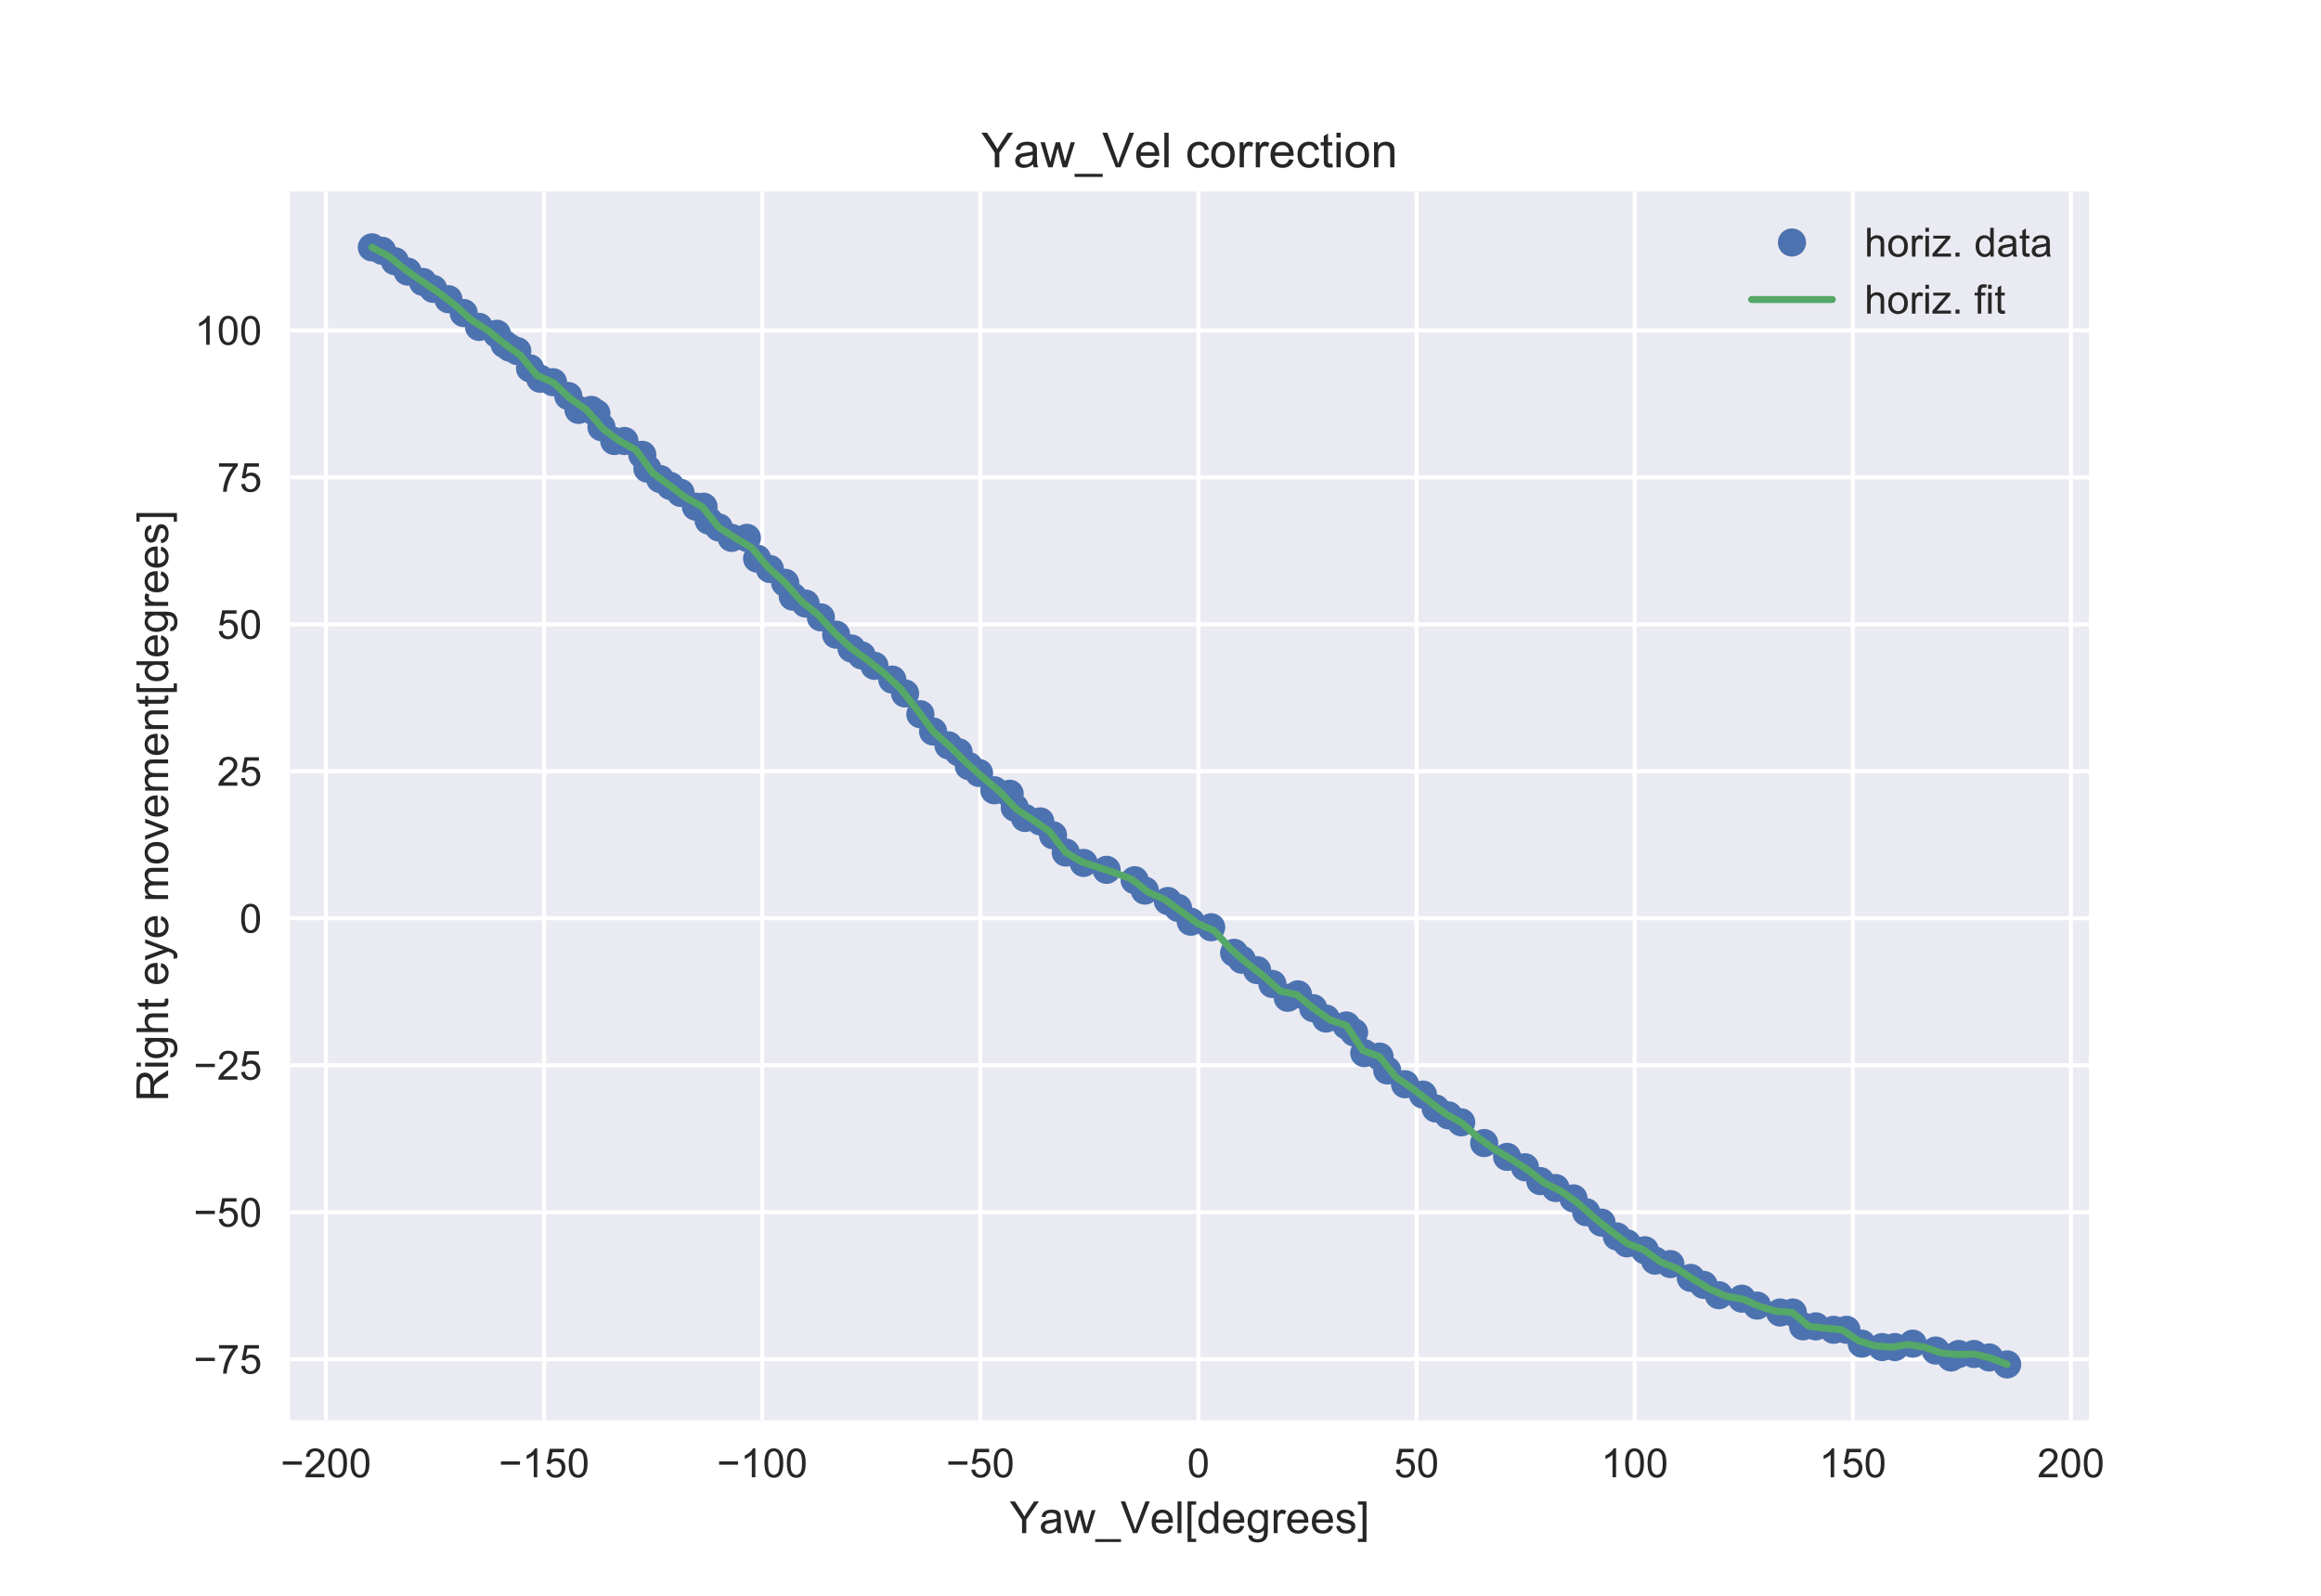 <?xml version="1.0" encoding="utf-8" standalone="no"?>
<!DOCTYPE svg PUBLIC "-//W3C//DTD SVG 1.1//EN"
  "http://www.w3.org/Graphics/SVG/1.1/DTD/svg11.dtd">
<!-- Created with matplotlib (https://matplotlib.org/) -->
<svg height="396pt" version="1.1" viewBox="0 0 576 396" width="576pt" xmlns="http://www.w3.org/2000/svg" xmlns:xlink="http://www.w3.org/1999/xlink">
 <defs>
  <style type="text/css">
*{stroke-linecap:butt;stroke-linejoin:round;}
  </style>
 </defs>
 <g id="figure_1">
  <g id="patch_1">
   <path d="M 0 396 
L 576 396 
L 576 0 
L 0 0 
z
" style="fill:#ffffff;"/>
  </g>
  <g id="axes_1">
   <g id="patch_2">
    <path d="M 72 352.44 
L 518.4 352.44 
L 518.4 47.52 
L 72 47.52 
z
" style="fill:#eaeaf2;"/>
   </g>
   <g id="matplotlib.axis_1">
    <g id="xtick_1">
     <g id="line2d_1">
      <path clip-path="url(#pe3f65f2d61)" d="M 80.895 352.44 
L 80.895 47.52 
" style="fill:none;stroke:#ffffff;stroke-linecap:round;"/>
     </g>
     <g id="line2d_2"/>
     <g id="text_1">
      <!-- −200 -->
      <defs>
       <path d="M 52.828 31.203 
L 5.562 31.203 
L 5.562 39.406 
L 52.828 39.406 
z
" id="ArialMT-8722"/>
       <path d="M 50.344 8.453 
L 50.344 0 
L 3.031 0 
Q 2.938 3.172 4.047 6.109 
Q 5.859 10.938 9.828 15.625 
Q 13.812 20.312 21.344 26.469 
Q 33.016 36.031 37.109 41.625 
Q 41.219 47.219 41.219 52.203 
Q 41.219 57.422 37.469 61 
Q 33.734 64.594 27.734 64.594 
Q 21.391 64.594 17.578 60.781 
Q 13.766 56.984 13.719 50.25 
L 4.688 51.172 
Q 5.609 61.281 11.656 66.578 
Q 17.719 71.875 27.938 71.875 
Q 38.234 71.875 44.234 66.156 
Q 50.25 60.453 50.25 52 
Q 50.25 47.703 48.484 43.547 
Q 46.734 39.406 42.656 34.812 
Q 38.578 30.219 29.109 22.219 
Q 21.188 15.578 18.938 13.203 
Q 16.703 10.844 15.234 8.453 
z
" id="ArialMT-50"/>
       <path d="M 4.156 35.297 
Q 4.156 48 6.766 55.734 
Q 9.375 63.484 14.516 67.672 
Q 19.672 71.875 27.484 71.875 
Q 33.25 71.875 37.594 69.547 
Q 41.938 67.234 44.766 62.859 
Q 47.609 58.5 49.219 52.219 
Q 50.828 45.953 50.828 35.297 
Q 50.828 22.703 48.234 14.969 
Q 45.656 7.234 40.5 3 
Q 35.359 -1.219 27.484 -1.219 
Q 17.141 -1.219 11.234 6.203 
Q 4.156 15.141 4.156 35.297 
z
M 13.188 35.297 
Q 13.188 17.672 17.312 11.828 
Q 21.438 6 27.484 6 
Q 33.547 6 37.672 11.859 
Q 41.797 17.719 41.797 35.297 
Q 41.797 52.984 37.672 58.781 
Q 33.547 64.594 27.391 64.594 
Q 21.344 64.594 17.719 59.469 
Q 13.188 52.938 13.188 35.297 
z
" id="ArialMT-48"/>
      </defs>
      <g style="fill:#262626;" transform="translate(69.633 366.598)scale(0.1 -0.1)">
       <use xlink:href="#ArialMT-8722"/>
       <use x="58.398" xlink:href="#ArialMT-50"/>
       <use x="114.014" xlink:href="#ArialMT-48"/>
       <use x="169.629" xlink:href="#ArialMT-48"/>
      </g>
     </g>
    </g>
    <g id="xtick_2">
     <g id="line2d_3">
      <path clip-path="url(#pe3f65f2d61)" d="M 135.025 352.44 
L 135.025 47.52 
" style="fill:none;stroke:#ffffff;stroke-linecap:round;"/>
     </g>
     <g id="line2d_4"/>
     <g id="text_2">
      <!-- −150 -->
      <defs>
       <path d="M 37.25 0 
L 28.469 0 
L 28.469 56 
Q 25.297 52.984 20.141 49.953 
Q 14.984 46.922 10.891 45.406 
L 10.891 53.906 
Q 18.266 57.375 23.781 62.297 
Q 29.297 67.234 31.594 71.875 
L 37.25 71.875 
z
" id="ArialMT-49"/>
       <path d="M 4.156 18.75 
L 13.375 19.531 
Q 14.406 12.797 18.141 9.391 
Q 21.875 6 27.156 6 
Q 33.5 6 37.891 10.781 
Q 42.281 15.578 42.281 23.484 
Q 42.281 31 38.062 35.344 
Q 33.844 39.703 27 39.703 
Q 22.75 39.703 19.328 37.766 
Q 15.922 35.844 13.969 32.766 
L 5.719 33.844 
L 12.641 70.609 
L 48.25 70.609 
L 48.25 62.203 
L 19.672 62.203 
L 15.828 42.969 
Q 22.266 47.469 29.344 47.469 
Q 38.719 47.469 45.156 40.969 
Q 51.609 34.469 51.609 24.266 
Q 51.609 14.547 45.953 7.469 
Q 39.062 -1.219 27.156 -1.219 
Q 17.391 -1.219 11.203 4.25 
Q 5.031 9.719 4.156 18.75 
z
" id="ArialMT-53"/>
      </defs>
      <g style="fill:#262626;" transform="translate(123.764 366.598)scale(0.1 -0.1)">
       <use xlink:href="#ArialMT-8722"/>
       <use x="58.398" xlink:href="#ArialMT-49"/>
       <use x="114.014" xlink:href="#ArialMT-53"/>
       <use x="169.629" xlink:href="#ArialMT-48"/>
      </g>
     </g>
    </g>
    <g id="xtick_3">
     <g id="line2d_5">
      <path clip-path="url(#pe3f65f2d61)" d="M 189.155 352.44 
L 189.155 47.52 
" style="fill:none;stroke:#ffffff;stroke-linecap:round;"/>
     </g>
     <g id="line2d_6"/>
     <g id="text_3">
      <!-- −100 -->
      <g style="fill:#262626;" transform="translate(177.894 366.598)scale(0.1 -0.1)">
       <use xlink:href="#ArialMT-8722"/>
       <use x="58.398" xlink:href="#ArialMT-49"/>
       <use x="114.014" xlink:href="#ArialMT-48"/>
       <use x="169.629" xlink:href="#ArialMT-48"/>
      </g>
     </g>
    </g>
    <g id="xtick_4">
     <g id="line2d_7">
      <path clip-path="url(#pe3f65f2d61)" d="M 243.286 352.44 
L 243.286 47.52 
" style="fill:none;stroke:#ffffff;stroke-linecap:round;"/>
     </g>
     <g id="line2d_8"/>
     <g id="text_4">
      <!-- −50 -->
      <g style="fill:#262626;" transform="translate(234.804 366.598)scale(0.1 -0.1)">
       <use xlink:href="#ArialMT-8722"/>
       <use x="58.398" xlink:href="#ArialMT-53"/>
       <use x="114.014" xlink:href="#ArialMT-48"/>
      </g>
     </g>
    </g>
    <g id="xtick_5">
     <g id="line2d_9">
      <path clip-path="url(#pe3f65f2d61)" d="M 297.416 352.44 
L 297.416 47.52 
" style="fill:none;stroke:#ffffff;stroke-linecap:round;"/>
     </g>
     <g id="line2d_10"/>
     <g id="text_5">
      <!-- 0 -->
      <g style="fill:#262626;" transform="translate(294.635 366.598)scale(0.1 -0.1)">
       <use xlink:href="#ArialMT-48"/>
      </g>
     </g>
    </g>
    <g id="xtick_6">
     <g id="line2d_11">
      <path clip-path="url(#pe3f65f2d61)" d="M 351.546 352.44 
L 351.546 47.52 
" style="fill:none;stroke:#ffffff;stroke-linecap:round;"/>
     </g>
     <g id="line2d_12"/>
     <g id="text_6">
      <!-- 50 -->
      <g style="fill:#262626;" transform="translate(345.985 366.598)scale(0.1 -0.1)">
       <use xlink:href="#ArialMT-53"/>
       <use x="55.615" xlink:href="#ArialMT-48"/>
      </g>
     </g>
    </g>
    <g id="xtick_7">
     <g id="line2d_13">
      <path clip-path="url(#pe3f65f2d61)" d="M 405.676 352.44 
L 405.676 47.52 
" style="fill:none;stroke:#ffffff;stroke-linecap:round;"/>
     </g>
     <g id="line2d_14"/>
     <g id="text_7">
      <!-- 100 -->
      <g style="fill:#262626;" transform="translate(397.335 366.598)scale(0.1 -0.1)">
       <use xlink:href="#ArialMT-49"/>
       <use x="55.615" xlink:href="#ArialMT-48"/>
       <use x="111.23" xlink:href="#ArialMT-48"/>
      </g>
     </g>
    </g>
    <g id="xtick_8">
     <g id="line2d_15">
      <path clip-path="url(#pe3f65f2d61)" d="M 459.806 352.44 
L 459.806 47.52 
" style="fill:none;stroke:#ffffff;stroke-linecap:round;"/>
     </g>
     <g id="line2d_16"/>
     <g id="text_8">
      <!-- 150 -->
      <g style="fill:#262626;" transform="translate(451.465 366.598)scale(0.1 -0.1)">
       <use xlink:href="#ArialMT-49"/>
       <use x="55.615" xlink:href="#ArialMT-53"/>
       <use x="111.23" xlink:href="#ArialMT-48"/>
      </g>
     </g>
    </g>
    <g id="xtick_9">
     <g id="line2d_17">
      <path clip-path="url(#pe3f65f2d61)" d="M 513.937 352.44 
L 513.937 47.52 
" style="fill:none;stroke:#ffffff;stroke-linecap:round;"/>
     </g>
     <g id="line2d_18"/>
     <g id="text_9">
      <!-- 200 -->
      <g style="fill:#262626;" transform="translate(505.595 366.598)scale(0.1 -0.1)">
       <use xlink:href="#ArialMT-50"/>
       <use x="55.615" xlink:href="#ArialMT-48"/>
       <use x="111.23" xlink:href="#ArialMT-48"/>
      </g>
     </g>
    </g>
    <g id="text_10">
     <!-- Yaw_Vel[degrees] -->
     <defs>
      <path d="M 27.875 0 
L 27.875 30.328 
L 0.297 71.578 
L 11.812 71.578 
L 25.922 50 
Q 29.828 43.953 33.203 37.891 
Q 36.422 43.5 41.016 50.531 
L 54.891 71.578 
L 65.922 71.578 
L 37.359 30.328 
L 37.359 0 
z
" id="ArialMT-89"/>
      <path d="M 40.438 6.391 
Q 35.547 2.25 31.031 0.531 
Q 26.516 -1.172 21.344 -1.172 
Q 12.797 -1.172 8.203 3 
Q 3.609 7.172 3.609 13.672 
Q 3.609 17.484 5.344 20.625 
Q 7.078 23.781 9.891 25.688 
Q 12.703 27.594 16.219 28.562 
Q 18.797 29.25 24.031 29.891 
Q 34.672 31.156 39.703 32.906 
Q 39.75 34.719 39.75 35.203 
Q 39.75 40.578 37.25 42.781 
Q 33.891 45.75 27.25 45.75 
Q 21.047 45.75 18.094 43.578 
Q 15.141 41.406 13.719 35.891 
L 5.125 37.062 
Q 6.297 42.578 8.984 45.969 
Q 11.672 49.359 16.75 51.188 
Q 21.828 53.031 28.516 53.031 
Q 35.156 53.031 39.297 51.469 
Q 43.453 49.906 45.406 47.531 
Q 47.359 45.172 48.141 41.547 
Q 48.578 39.312 48.578 33.453 
L 48.578 21.734 
Q 48.578 9.469 49.141 6.219 
Q 49.703 2.984 51.375 0 
L 42.188 0 
Q 40.828 2.734 40.438 6.391 
z
M 39.703 26.031 
Q 34.906 24.078 25.344 22.703 
Q 19.922 21.922 17.672 20.938 
Q 15.438 19.969 14.203 18.094 
Q 12.984 16.219 12.984 13.922 
Q 12.984 10.406 15.641 8.062 
Q 18.312 5.719 23.438 5.719 
Q 28.516 5.719 32.469 7.938 
Q 36.422 10.156 38.281 14.016 
Q 39.703 17 39.703 22.797 
z
" id="ArialMT-97"/>
      <path d="M 16.156 0 
L 0.297 51.859 
L 9.375 51.859 
L 17.625 21.922 
L 20.703 10.797 
Q 20.906 11.625 23.391 21.484 
L 31.641 51.859 
L 40.672 51.859 
L 48.438 21.781 
L 51.031 11.859 
L 54 21.875 
L 62.891 51.859 
L 71.438 51.859 
L 55.219 0 
L 46.094 0 
L 37.844 31.062 
L 35.844 39.891 
L 25.344 0 
z
" id="ArialMT-119"/>
      <path d="M -1.516 -19.875 
L -1.516 -13.531 
L 56.734 -13.531 
L 56.734 -19.875 
z
" id="ArialMT-95"/>
      <path d="M 28.172 0 
L 0.438 71.578 
L 10.688 71.578 
L 29.297 19.578 
Q 31.547 13.328 33.062 7.859 
Q 34.719 13.719 36.922 19.578 
L 56.25 71.578 
L 65.922 71.578 
L 37.891 0 
z
" id="ArialMT-86"/>
      <path d="M 42.094 16.703 
L 51.172 15.578 
Q 49.031 7.625 43.219 3.219 
Q 37.406 -1.172 28.375 -1.172 
Q 17 -1.172 10.328 5.828 
Q 3.656 12.844 3.656 25.484 
Q 3.656 38.578 10.391 45.797 
Q 17.141 53.031 27.875 53.031 
Q 38.281 53.031 44.875 45.953 
Q 51.469 38.875 51.469 26.031 
Q 51.469 25.25 51.422 23.688 
L 12.75 23.688 
Q 13.234 15.141 17.578 10.594 
Q 21.922 6.062 28.422 6.062 
Q 33.25 6.062 36.672 8.594 
Q 40.094 11.141 42.094 16.703 
z
M 13.234 30.906 
L 42.188 30.906 
Q 41.609 37.453 38.875 40.719 
Q 34.672 45.797 27.984 45.797 
Q 21.922 45.797 17.797 41.75 
Q 13.672 37.703 13.234 30.906 
z
" id="ArialMT-101"/>
      <path d="M 6.391 0 
L 6.391 71.578 
L 15.188 71.578 
L 15.188 0 
z
" id="ArialMT-108"/>
      <path d="M 6.781 -19.875 
L 6.781 71.578 
L 26.172 71.578 
L 26.172 64.312 
L 15.578 64.312 
L 15.578 -12.594 
L 26.172 -12.594 
L 26.172 -19.875 
z
" id="ArialMT-91"/>
      <path d="M 40.234 0 
L 40.234 6.547 
Q 35.297 -1.172 25.734 -1.172 
Q 19.531 -1.172 14.328 2.25 
Q 9.125 5.672 6.266 11.797 
Q 3.422 17.922 3.422 25.875 
Q 3.422 33.641 6 39.969 
Q 8.594 46.297 13.766 49.656 
Q 18.953 53.031 25.344 53.031 
Q 30.031 53.031 33.688 51.047 
Q 37.359 49.078 39.656 45.906 
L 39.656 71.578 
L 48.391 71.578 
L 48.391 0 
z
M 12.453 25.875 
Q 12.453 15.922 16.641 10.984 
Q 20.844 6.062 26.562 6.062 
Q 32.328 6.062 36.344 10.766 
Q 40.375 15.484 40.375 25.141 
Q 40.375 35.797 36.266 40.766 
Q 32.172 45.75 26.172 45.75 
Q 20.312 45.75 16.375 40.969 
Q 12.453 36.188 12.453 25.875 
z
" id="ArialMT-100"/>
      <path d="M 4.984 -4.297 
L 13.531 -5.562 
Q 14.062 -9.516 16.5 -11.328 
Q 19.781 -13.766 25.438 -13.766 
Q 31.547 -13.766 34.859 -11.328 
Q 38.188 -8.891 39.359 -4.5 
Q 40.047 -1.812 39.984 6.781 
Q 34.234 0 25.641 0 
Q 14.938 0 9.078 7.719 
Q 3.219 15.438 3.219 26.219 
Q 3.219 33.641 5.906 39.906 
Q 8.594 46.188 13.688 49.609 
Q 18.797 53.031 25.688 53.031 
Q 34.859 53.031 40.828 45.609 
L 40.828 51.859 
L 48.922 51.859 
L 48.922 7.031 
Q 48.922 -5.078 46.453 -10.125 
Q 44 -15.188 38.641 -18.109 
Q 33.297 -21.047 25.484 -21.047 
Q 16.219 -21.047 10.5 -16.875 
Q 4.781 -12.703 4.984 -4.297 
z
M 12.25 26.859 
Q 12.25 16.656 16.297 11.969 
Q 20.359 7.281 26.469 7.281 
Q 32.516 7.281 36.609 11.938 
Q 40.719 16.609 40.719 26.562 
Q 40.719 36.078 36.5 40.906 
Q 32.281 45.75 26.312 45.75 
Q 20.453 45.75 16.344 40.984 
Q 12.25 36.234 12.25 26.859 
z
" id="ArialMT-103"/>
      <path d="M 6.5 0 
L 6.5 51.859 
L 14.406 51.859 
L 14.406 44 
Q 17.438 49.516 20 51.266 
Q 22.562 53.031 25.641 53.031 
Q 30.078 53.031 34.672 50.203 
L 31.641 42.047 
Q 28.422 43.953 25.203 43.953 
Q 22.312 43.953 20.016 42.219 
Q 17.719 40.484 16.75 37.406 
Q 15.281 32.719 15.281 27.156 
L 15.281 0 
z
" id="ArialMT-114"/>
      <path d="M 3.078 15.484 
L 11.766 16.844 
Q 12.5 11.625 15.844 8.844 
Q 19.188 6.062 25.203 6.062 
Q 31.25 6.062 34.172 8.516 
Q 37.109 10.984 37.109 14.312 
Q 37.109 17.281 34.516 19 
Q 32.719 20.172 25.531 21.969 
Q 15.875 24.422 12.141 26.203 
Q 8.406 27.984 6.469 31.125 
Q 4.547 34.281 4.547 38.094 
Q 4.547 41.547 6.125 44.5 
Q 7.719 47.469 10.453 49.422 
Q 12.5 50.922 16.031 51.969 
Q 19.578 53.031 23.641 53.031 
Q 29.734 53.031 34.344 51.266 
Q 38.969 49.516 41.156 46.5 
Q 43.359 43.5 44.188 38.484 
L 35.594 37.312 
Q 35.016 41.312 32.203 43.547 
Q 29.391 45.797 24.266 45.797 
Q 18.219 45.797 15.625 43.797 
Q 13.031 41.797 13.031 39.109 
Q 13.031 37.406 14.109 36.031 
Q 15.188 34.625 17.484 33.688 
Q 18.797 33.203 25.25 31.453 
Q 34.578 28.953 38.25 27.359 
Q 41.938 25.781 44.031 22.75 
Q 46.141 19.734 46.141 15.234 
Q 46.141 10.844 43.578 6.953 
Q 41.016 3.078 36.172 0.953 
Q 31.344 -1.172 25.25 -1.172 
Q 15.141 -1.172 9.844 3.031 
Q 4.547 7.234 3.078 15.484 
z
" id="ArialMT-115"/>
      <path d="M 21.297 -19.875 
L 1.906 -19.875 
L 1.906 -12.594 
L 12.5 -12.594 
L 12.5 64.312 
L 1.906 64.312 
L 1.906 71.578 
L 21.297 71.578 
z
" id="ArialMT-93"/>
     </defs>
     <g style="fill:#262626;" transform="translate(250.574 380.459)scale(0.11 -0.11)">
      <use xlink:href="#ArialMT-89"/>
      <use x="66.59" xlink:href="#ArialMT-97"/>
      <use x="122.205" xlink:href="#ArialMT-119"/>
      <use x="194.422" xlink:href="#ArialMT-95"/>
      <use x="250.037" xlink:href="#ArialMT-86"/>
      <use x="316.658" xlink:href="#ArialMT-101"/>
      <use x="372.273" xlink:href="#ArialMT-108"/>
      <use x="394.49" xlink:href="#ArialMT-91"/>
      <use x="422.273" xlink:href="#ArialMT-100"/>
      <use x="477.889" xlink:href="#ArialMT-101"/>
      <use x="533.504" xlink:href="#ArialMT-103"/>
      <use x="589.119" xlink:href="#ArialMT-114"/>
      <use x="622.42" xlink:href="#ArialMT-101"/>
      <use x="678.035" xlink:href="#ArialMT-101"/>
      <use x="733.65" xlink:href="#ArialMT-115"/>
      <use x="783.65" xlink:href="#ArialMT-93"/>
     </g>
    </g>
   </g>
   <g id="matplotlib.axis_2">
    <g id="ytick_1">
     <g id="line2d_19">
      <path clip-path="url(#pe3f65f2d61)" d="M 72 337.293 
L 518.4 337.293 
" style="fill:none;stroke:#ffffff;stroke-linecap:round;"/>
     </g>
     <g id="line2d_20"/>
     <g id="text_11">
      <!-- −75 -->
      <defs>
       <path d="M 4.734 62.203 
L 4.734 70.656 
L 51.078 70.656 
L 51.078 63.812 
Q 44.234 56.547 37.516 44.484 
Q 30.812 32.422 27.156 19.672 
Q 24.516 10.688 23.781 0 
L 14.75 0 
Q 14.891 8.453 18.062 20.406 
Q 21.234 32.375 27.172 43.484 
Q 33.109 54.594 39.797 62.203 
z
" id="ArialMT-55"/>
      </defs>
      <g style="fill:#262626;" transform="translate(48.038 340.872)scale(0.1 -0.1)">
       <use xlink:href="#ArialMT-8722"/>
       <use x="58.398" xlink:href="#ArialMT-55"/>
       <use x="114.014" xlink:href="#ArialMT-53"/>
      </g>
     </g>
    </g>
    <g id="ytick_2">
     <g id="line2d_21">
      <path clip-path="url(#pe3f65f2d61)" d="M 72 300.819 
L 518.4 300.819 
" style="fill:none;stroke:#ffffff;stroke-linecap:round;"/>
     </g>
     <g id="line2d_22"/>
     <g id="text_12">
      <!-- −50 -->
      <g style="fill:#262626;" transform="translate(48.038 304.398)scale(0.1 -0.1)">
       <use xlink:href="#ArialMT-8722"/>
       <use x="58.398" xlink:href="#ArialMT-53"/>
       <use x="114.014" xlink:href="#ArialMT-48"/>
      </g>
     </g>
    </g>
    <g id="ytick_3">
     <g id="line2d_23">
      <path clip-path="url(#pe3f65f2d61)" d="M 72 264.345 
L 518.4 264.345 
" style="fill:none;stroke:#ffffff;stroke-linecap:round;"/>
     </g>
     <g id="line2d_24"/>
     <g id="text_13">
      <!-- −25 -->
      <g style="fill:#262626;" transform="translate(48.038 267.924)scale(0.1 -0.1)">
       <use xlink:href="#ArialMT-8722"/>
       <use x="58.398" xlink:href="#ArialMT-50"/>
       <use x="114.014" xlink:href="#ArialMT-53"/>
      </g>
     </g>
    </g>
    <g id="ytick_4">
     <g id="line2d_25">
      <path clip-path="url(#pe3f65f2d61)" d="M 72 227.872 
L 518.4 227.872 
" style="fill:none;stroke:#ffffff;stroke-linecap:round;"/>
     </g>
     <g id="line2d_26"/>
     <g id="text_14">
      <!-- 0 -->
      <g style="fill:#262626;" transform="translate(59.439 231.451)scale(0.1 -0.1)">
       <use xlink:href="#ArialMT-48"/>
      </g>
     </g>
    </g>
    <g id="ytick_5">
     <g id="line2d_27">
      <path clip-path="url(#pe3f65f2d61)" d="M 72 191.398 
L 518.4 191.398 
" style="fill:none;stroke:#ffffff;stroke-linecap:round;"/>
     </g>
     <g id="line2d_28"/>
     <g id="text_15">
      <!-- 25 -->
      <g style="fill:#262626;" transform="translate(53.878 194.977)scale(0.1 -0.1)">
       <use xlink:href="#ArialMT-50"/>
       <use x="55.615" xlink:href="#ArialMT-53"/>
      </g>
     </g>
    </g>
    <g id="ytick_6">
     <g id="line2d_29">
      <path clip-path="url(#pe3f65f2d61)" d="M 72 154.924 
L 518.4 154.924 
" style="fill:none;stroke:#ffffff;stroke-linecap:round;"/>
     </g>
     <g id="line2d_30"/>
     <g id="text_16">
      <!-- 50 -->
      <g style="fill:#262626;" transform="translate(53.878 158.503)scale(0.1 -0.1)">
       <use xlink:href="#ArialMT-53"/>
       <use x="55.615" xlink:href="#ArialMT-48"/>
      </g>
     </g>
    </g>
    <g id="ytick_7">
     <g id="line2d_31">
      <path clip-path="url(#pe3f65f2d61)" d="M 72 118.451 
L 518.4 118.451 
" style="fill:none;stroke:#ffffff;stroke-linecap:round;"/>
     </g>
     <g id="line2d_32"/>
     <g id="text_17">
      <!-- 75 -->
      <g style="fill:#262626;" transform="translate(53.878 122.029)scale(0.1 -0.1)">
       <use xlink:href="#ArialMT-55"/>
       <use x="55.615" xlink:href="#ArialMT-53"/>
      </g>
     </g>
    </g>
    <g id="ytick_8">
     <g id="line2d_33">
      <path clip-path="url(#pe3f65f2d61)" d="M 72 81.977 
L 518.4 81.977 
" style="fill:none;stroke:#ffffff;stroke-linecap:round;"/>
     </g>
     <g id="line2d_34"/>
     <g id="text_18">
      <!-- 100 -->
      <g style="fill:#262626;" transform="translate(48.317 85.556)scale(0.1 -0.1)">
       <use xlink:href="#ArialMT-49"/>
       <use x="55.615" xlink:href="#ArialMT-48"/>
       <use x="111.23" xlink:href="#ArialMT-48"/>
      </g>
     </g>
    </g>
    <g id="text_19">
     <!-- Right eye movement[degrees] -->
     <defs>
      <path d="M 7.859 0 
L 7.859 71.578 
L 39.594 71.578 
Q 49.172 71.578 54.141 69.641 
Q 59.125 67.719 62.109 62.828 
Q 65.094 57.953 65.094 52.047 
Q 65.094 44.438 60.156 39.203 
Q 55.219 33.984 44.922 32.562 
Q 48.688 30.766 50.641 29 
Q 54.781 25.203 58.5 19.484 
L 70.953 0 
L 59.031 0 
L 49.562 14.891 
Q 45.406 21.344 42.719 24.75 
Q 40.047 28.172 37.922 29.531 
Q 35.797 30.906 33.594 31.453 
Q 31.984 31.781 28.328 31.781 
L 17.328 31.781 
L 17.328 0 
z
M 17.328 39.984 
L 37.703 39.984 
Q 44.188 39.984 47.844 41.328 
Q 51.516 42.672 53.422 45.625 
Q 55.328 48.578 55.328 52.047 
Q 55.328 57.125 51.641 60.391 
Q 47.953 63.672 39.984 63.672 
L 17.328 63.672 
z
" id="ArialMT-82"/>
      <path d="M 6.641 61.469 
L 6.641 71.578 
L 15.438 71.578 
L 15.438 61.469 
z
M 6.641 0 
L 6.641 51.859 
L 15.438 51.859 
L 15.438 0 
z
" id="ArialMT-105"/>
      <path d="M 6.594 0 
L 6.594 71.578 
L 15.375 71.578 
L 15.375 45.906 
Q 21.531 53.031 30.906 53.031 
Q 36.672 53.031 40.922 50.75 
Q 45.172 48.484 47 44.484 
Q 48.828 40.484 48.828 32.859 
L 48.828 0 
L 40.047 0 
L 40.047 32.859 
Q 40.047 39.453 37.188 42.453 
Q 34.328 45.453 29.109 45.453 
Q 25.203 45.453 21.75 43.422 
Q 18.312 41.406 16.844 37.938 
Q 15.375 34.469 15.375 28.375 
L 15.375 0 
z
" id="ArialMT-104"/>
      <path d="M 25.781 7.859 
L 27.047 0.094 
Q 23.344 -0.688 20.406 -0.688 
Q 15.625 -0.688 12.984 0.828 
Q 10.359 2.344 9.281 4.812 
Q 8.203 7.281 8.203 15.188 
L 8.203 45.016 
L 1.766 45.016 
L 1.766 51.859 
L 8.203 51.859 
L 8.203 64.703 
L 16.938 69.969 
L 16.938 51.859 
L 25.781 51.859 
L 25.781 45.016 
L 16.938 45.016 
L 16.938 14.703 
Q 16.938 10.938 17.406 9.859 
Q 17.875 8.797 18.922 8.156 
Q 19.969 7.516 21.922 7.516 
Q 23.391 7.516 25.781 7.859 
z
" id="ArialMT-116"/>
      <path id="ArialMT-32"/>
      <path d="M 6.203 -19.969 
L 5.219 -11.719 
Q 8.109 -12.5 10.25 -12.5 
Q 13.188 -12.5 14.938 -11.516 
Q 16.703 -10.547 17.828 -8.797 
Q 18.656 -7.469 20.516 -2.25 
Q 20.75 -1.516 21.297 -0.094 
L 1.609 51.859 
L 11.078 51.859 
L 21.875 21.828 
Q 23.969 16.109 25.641 9.812 
Q 27.156 15.875 29.25 21.625 
L 40.328 51.859 
L 49.125 51.859 
L 29.391 -0.875 
Q 26.219 -9.422 24.469 -12.641 
Q 22.125 -17 19.094 -19.016 
Q 16.062 -21.047 11.859 -21.047 
Q 9.328 -21.047 6.203 -19.969 
z
" id="ArialMT-121"/>
      <path d="M 6.594 0 
L 6.594 51.859 
L 14.453 51.859 
L 14.453 44.578 
Q 16.891 48.391 20.938 50.703 
Q 25 53.031 30.172 53.031 
Q 35.938 53.031 39.625 50.641 
Q 43.312 48.25 44.828 43.953 
Q 50.984 53.031 60.844 53.031 
Q 68.562 53.031 72.703 48.75 
Q 76.859 44.484 76.859 35.594 
L 76.859 0 
L 68.109 0 
L 68.109 32.672 
Q 68.109 37.938 67.25 40.25 
Q 66.406 42.578 64.156 43.984 
Q 61.922 45.406 58.891 45.406 
Q 53.422 45.406 49.797 41.766 
Q 46.188 38.141 46.188 30.125 
L 46.188 0 
L 37.406 0 
L 37.406 33.688 
Q 37.406 39.547 35.25 42.469 
Q 33.109 45.406 28.219 45.406 
Q 24.516 45.406 21.359 43.453 
Q 18.219 41.5 16.797 37.734 
Q 15.375 33.984 15.375 26.906 
L 15.375 0 
z
" id="ArialMT-109"/>
      <path d="M 3.328 25.922 
Q 3.328 40.328 11.328 47.266 
Q 18.016 53.031 27.641 53.031 
Q 38.328 53.031 45.109 46.016 
Q 51.906 39.016 51.906 26.656 
Q 51.906 16.656 48.906 10.906 
Q 45.906 5.172 40.156 2 
Q 34.422 -1.172 27.641 -1.172 
Q 16.75 -1.172 10.031 5.812 
Q 3.328 12.797 3.328 25.922 
z
M 12.359 25.922 
Q 12.359 15.969 16.703 11.016 
Q 21.047 6.062 27.641 6.062 
Q 34.188 6.062 38.531 11.031 
Q 42.875 16.016 42.875 26.219 
Q 42.875 35.844 38.5 40.797 
Q 34.125 45.75 27.641 45.75 
Q 21.047 45.75 16.703 40.812 
Q 12.359 35.891 12.359 25.922 
z
" id="ArialMT-111"/>
      <path d="M 21 0 
L 1.266 51.859 
L 10.547 51.859 
L 21.688 20.797 
Q 23.484 15.766 25 10.359 
Q 26.172 14.453 28.266 20.219 
L 39.797 51.859 
L 48.828 51.859 
L 29.203 0 
z
" id="ArialMT-118"/>
      <path d="M 6.594 0 
L 6.594 51.859 
L 14.5 51.859 
L 14.5 44.484 
Q 20.219 53.031 31 53.031 
Q 35.688 53.031 39.625 51.344 
Q 43.562 49.656 45.516 46.922 
Q 47.469 44.188 48.25 40.438 
Q 48.734 37.984 48.734 31.891 
L 48.734 0 
L 39.938 0 
L 39.938 31.547 
Q 39.938 36.922 38.906 39.578 
Q 37.891 42.234 35.281 43.812 
Q 32.672 45.406 29.156 45.406 
Q 23.531 45.406 19.453 41.844 
Q 15.375 38.281 15.375 28.328 
L 15.375 0 
z
" id="ArialMT-110"/>
     </defs>
     <g style="fill:#262626;" transform="translate(41.722 273.347)rotate(-90)scale(0.11 -0.11)">
      <use xlink:href="#ArialMT-82"/>
      <use x="72.217" xlink:href="#ArialMT-105"/>
      <use x="94.434" xlink:href="#ArialMT-103"/>
      <use x="150.049" xlink:href="#ArialMT-104"/>
      <use x="205.664" xlink:href="#ArialMT-116"/>
      <use x="233.447" xlink:href="#ArialMT-32"/>
      <use x="261.23" xlink:href="#ArialMT-101"/>
      <use x="316.846" xlink:href="#ArialMT-121"/>
      <use x="366.846" xlink:href="#ArialMT-101"/>
      <use x="422.461" xlink:href="#ArialMT-32"/>
      <use x="450.244" xlink:href="#ArialMT-109"/>
      <use x="533.545" xlink:href="#ArialMT-111"/>
      <use x="589.16" xlink:href="#ArialMT-118"/>
      <use x="639.16" xlink:href="#ArialMT-101"/>
      <use x="694.775" xlink:href="#ArialMT-109"/>
      <use x="778.076" xlink:href="#ArialMT-101"/>
      <use x="833.691" xlink:href="#ArialMT-110"/>
      <use x="889.307" xlink:href="#ArialMT-116"/>
      <use x="917.09" xlink:href="#ArialMT-91"/>
      <use x="944.873" xlink:href="#ArialMT-100"/>
      <use x="1000.488" xlink:href="#ArialMT-101"/>
      <use x="1056.104" xlink:href="#ArialMT-103"/>
      <use x="1111.719" xlink:href="#ArialMT-114"/>
      <use x="1145.02" xlink:href="#ArialMT-101"/>
      <use x="1200.635" xlink:href="#ArialMT-101"/>
      <use x="1256.25" xlink:href="#ArialMT-115"/>
      <use x="1306.25" xlink:href="#ArialMT-93"/>
     </g>
    </g>
   </g>
   <g id="line2d_35">
    <defs>
     <path d="M 0 3.5 
C 0.928 3.5 1.819 3.131 2.475 2.475 
C 3.131 1.819 3.5 0.928 3.5 0 
C 3.5 -0.928 3.131 -1.819 2.475 -2.475 
C 1.819 -3.131 0.928 -3.5 0 -3.5 
C -0.928 -3.5 -1.819 -3.131 -2.475 -2.475 
C -3.131 -1.819 -3.5 -0.928 -3.5 0 
C -3.5 0.928 -3.131 1.819 -2.475 2.475 
C -1.819 3.131 -0.928 3.5 0 3.5 
z
" id="m6342dd379f"/>
    </defs>
    <g clip-path="url(#pe3f65f2d61)">
     <use style="fill:#4c72b0;" x="92.291" xlink:href="#m6342dd379f" y="61.38"/>
     <use style="fill:#4c72b0;" x="94.823" xlink:href="#m6342dd379f" y="62.238"/>
     <use style="fill:#4c72b0;" x="97.989" xlink:href="#m6342dd379f" y="64.813"/>
     <use style="fill:#4c72b0;" x="101.154" xlink:href="#m6342dd379f" y="67.387"/>
     <use style="fill:#4c72b0;" x="104.953" xlink:href="#m6342dd379f" y="69.962"/>
     <use style="fill:#4c72b0;" x="107.485" xlink:href="#m6342dd379f" y="71.678"/>
     <use style="fill:#4c72b0;" x="111.284" xlink:href="#m6342dd379f" y="74.253"/>
     <use style="fill:#4c72b0;" x="115.083" xlink:href="#m6342dd379f" y="77.686"/>
     <use style="fill:#4c72b0;" x="118.881" xlink:href="#m6342dd379f" y="81.119"/>
     <use style="fill:#4c72b0;" x="123.313" xlink:href="#m6342dd379f" y="82.835"/>
     <use style="fill:#4c72b0;" x="125.212" xlink:href="#m6342dd379f" y="85.41"/>
     <use style="fill:#4c72b0;" x="126.478" xlink:href="#m6342dd379f" y="86.268"/>
     <use style="fill:#4c72b0;" x="128.378" xlink:href="#m6342dd379f" y="87.126"/>
     <use style="fill:#4c72b0;" x="131.543" xlink:href="#m6342dd379f" y="91.417"/>
     <use style="fill:#4c72b0;" x="134.076" xlink:href="#m6342dd379f" y="93.992"/>
     <use style="fill:#4c72b0;" x="137.241" xlink:href="#m6342dd379f" y="94.85"/>
     <use style="fill:#4c72b0;" x="141.04" xlink:href="#m6342dd379f" y="98.283"/>
     <use style="fill:#4c72b0;" x="143.572" xlink:href="#m6342dd379f" y="101.716"/>
     <use style="fill:#4c72b0;" x="146.738" xlink:href="#m6342dd379f" y="101.716"/>
     <use style="fill:#4c72b0;" x="148.004" xlink:href="#m6342dd379f" y="102.574"/>
     <use style="fill:#4c72b0;" x="149.27" xlink:href="#m6342dd379f" y="106.007"/>
     <use style="fill:#4c72b0;" x="152.436" xlink:href="#m6342dd379f" y="109.439"/>
     <use style="fill:#4c72b0;" x="154.968" xlink:href="#m6342dd379f" y="109.439"/>
     <use style="fill:#4c72b0;" x="159.4" xlink:href="#m6342dd379f" y="112.872"/>
     <use style="fill:#4c72b0;" x="160.666" xlink:href="#m6342dd379f" y="116.305"/>
     <use style="fill:#4c72b0;" x="163.831" xlink:href="#m6342dd379f" y="118.88"/>
     <use style="fill:#4c72b0;" x="166.364" xlink:href="#m6342dd379f" y="120.596"/>
     <use style="fill:#4c72b0;" x="168.896" xlink:href="#m6342dd379f" y="122.313"/>
     <use style="fill:#4c72b0;" x="172.695" xlink:href="#m6342dd379f" y="125.745"/>
     <use style="fill:#4c72b0;" x="174.594" xlink:href="#m6342dd379f" y="125.745"/>
     <use style="fill:#4c72b0;" x="175.86" xlink:href="#m6342dd379f" y="129.178"/>
     <use style="fill:#4c72b0;" x="178.393" xlink:href="#m6342dd379f" y="130.895"/>
     <use style="fill:#4c72b0;" x="181.558" xlink:href="#m6342dd379f" y="133.469"/>
     <use style="fill:#4c72b0;" x="185.357" xlink:href="#m6342dd379f" y="133.469"/>
     <use style="fill:#4c72b0;" x="187.889" xlink:href="#m6342dd379f" y="138.618"/>
     <use style="fill:#4c72b0;" x="191.055" xlink:href="#m6342dd379f" y="141.193"/>
     <use style="fill:#4c72b0;" x="194.853" xlink:href="#m6342dd379f" y="144.626"/>
     <use style="fill:#4c72b0;" x="196.753" xlink:href="#m6342dd379f" y="148.059"/>
     <use style="fill:#4c72b0;" x="199.918" xlink:href="#m6342dd379f" y="149.775"/>
     <use style="fill:#4c72b0;" x="203.717" xlink:href="#m6342dd379f" y="153.208"/>
     <use style="fill:#4c72b0;" x="207.515" xlink:href="#m6342dd379f" y="157.499"/>
     <use style="fill:#4c72b0;" x="211.314" xlink:href="#m6342dd379f" y="160.932"/>
     <use style="fill:#4c72b0;" x="213.846" xlink:href="#m6342dd379f" y="162.648"/>
     <use style="fill:#4c72b0;" x="217.012" xlink:href="#m6342dd379f" y="165.223"/>
     <use style="fill:#4c72b0;" x="221.444" xlink:href="#m6342dd379f" y="168.656"/>
     <use style="fill:#4c72b0;" x="228.408" xlink:href="#m6342dd379f" y="177.238"/>
     <use style="fill:#4c72b0;" x="224.609" xlink:href="#m6342dd379f" y="172.088"/>
     <use style="fill:#4c72b0;" x="231.573" xlink:href="#m6342dd379f" y="181.529"/>
     <use style="fill:#4c72b0;" x="235.372" xlink:href="#m6342dd379f" y="184.961"/>
     <use style="fill:#4c72b0;" x="237.904" xlink:href="#m6342dd379f" y="186.678"/>
     <use style="fill:#4c72b0;" x="240.437" xlink:href="#m6342dd379f" y="190.111"/>
     <use style="fill:#4c72b0;" x="242.969" xlink:href="#m6342dd379f" y="191.827"/>
     <use style="fill:#4c72b0;" x="246.768" xlink:href="#m6342dd379f" y="196.118"/>
     <use style="fill:#4c72b0;" x="250.566" xlink:href="#m6342dd379f" y="196.976"/>
     <use style="fill:#4c72b0;" x="251.833" xlink:href="#m6342dd379f" y="200.409"/>
     <use style="fill:#4c72b0;" x="254.365" xlink:href="#m6342dd379f" y="202.984"/>
     <use style="fill:#4c72b0;" x="258.164" xlink:href="#m6342dd379f" y="203.842"/>
     <use style="fill:#4c72b0;" x="261.329" xlink:href="#m6342dd379f" y="207.275"/>
     <use style="fill:#4c72b0;" x="264.495" xlink:href="#m6342dd379f" y="211.566"/>
     <use style="fill:#4c72b0;" x="268.926" xlink:href="#m6342dd379f" y="214.14"/>
     <use style="fill:#4c72b0;" x="274.624" xlink:href="#m6342dd379f" y="215.857"/>
     <use style="fill:#4c72b0;" x="281.588" xlink:href="#m6342dd379f" y="218.431"/>
     <use style="fill:#4c72b0;" x="284.121" xlink:href="#m6342dd379f" y="221.006"/>
     <use style="fill:#4c72b0;" x="289.819" xlink:href="#m6342dd379f" y="223.581"/>
     <use style="fill:#4c72b0;" x="292.351" xlink:href="#m6342dd379f" y="225.297"/>
     <use style="fill:#4c72b0;" x="295.517" xlink:href="#m6342dd379f" y="228.73"/>
     <use style="fill:#4c72b0;" x="300.581" xlink:href="#m6342dd379f" y="230.103"/>
     <use style="fill:#4c72b0;" x="306.279" xlink:href="#m6342dd379f" y="236.454"/>
     <use style="fill:#4c72b0;" x="308.179" xlink:href="#m6342dd379f" y="238.17"/>
     <use style="fill:#4c72b0;" x="311.977" xlink:href="#m6342dd379f" y="240.745"/>
     <use style="fill:#4c72b0;" x="315.776" xlink:href="#m6342dd379f" y="244.178"/>
     <use style="fill:#4c72b0;" x="319.574" xlink:href="#m6342dd379f" y="247.61"/>
     <use style="fill:#4c72b0;" x="322.107" xlink:href="#m6342dd379f" y="246.752"/>
     <use style="fill:#4c72b0;" x="325.905" xlink:href="#m6342dd379f" y="250.185"/>
     <use style="fill:#4c72b0;" x="329.071" xlink:href="#m6342dd379f" y="252.76"/>
     <use style="fill:#4c72b0;" x="334.136" xlink:href="#m6342dd379f" y="254.476"/>
     <use style="fill:#4c72b0;" x="336.035" xlink:href="#m6342dd379f" y="256.192"/>
     <use style="fill:#4c72b0;" x="338.567" xlink:href="#m6342dd379f" y="261.342"/>
     <use style="fill:#4c72b0;" x="342.366" xlink:href="#m6342dd379f" y="262.2"/>
     <use style="fill:#4c72b0;" x="344.265" xlink:href="#m6342dd379f" y="265.633"/>
     <use style="fill:#4c72b0;" x="348.697" xlink:href="#m6342dd379f" y="269.065"/>
     <use style="fill:#4c72b0;" x="353.129" xlink:href="#m6342dd379f" y="271.64"/>
     <use style="fill:#4c72b0;" x="356.294" xlink:href="#m6342dd379f" y="275.073"/>
     <use style="fill:#4c72b0;" x="359.46" xlink:href="#m6342dd379f" y="276.789"/>
     <use style="fill:#4c72b0;" x="362.625" xlink:href="#m6342dd379f" y="278.506"/>
     <use style="fill:#4c72b0;" x="368.323" xlink:href="#m6342dd379f" y="283.655"/>
     <use style="fill:#4c72b0;" x="374.021" xlink:href="#m6342dd379f" y="287.088"/>
     <use style="fill:#4c72b0;" x="378.453" xlink:href="#m6342dd379f" y="289.662"/>
     <use style="fill:#4c72b0;" x="382.251" xlink:href="#m6342dd379f" y="293.095"/>
     <use style="fill:#4c72b0;" x="386.05" xlink:href="#m6342dd379f" y="294.812"/>
     <use style="fill:#4c72b0;" x="390.482" xlink:href="#m6342dd379f" y="297.386"/>
     <use style="fill:#4c72b0;" x="393.647" xlink:href="#m6342dd379f" y="300.819"/>
     <use style="fill:#4c72b0;" x="397.446" xlink:href="#m6342dd379f" y="303.394"/>
     <use style="fill:#4c72b0;" x="401.245" xlink:href="#m6342dd379f" y="306.826"/>
     <use style="fill:#4c72b0;" x="403.777" xlink:href="#m6342dd379f" y="308.543"/>
     <use style="fill:#4c72b0;" x="408.209" xlink:href="#m6342dd379f" y="310.259"/>
     <use style="fill:#4c72b0;" x="410.741" xlink:href="#m6342dd379f" y="312.834"/>
     <use style="fill:#4c72b0;" x="414.54" xlink:href="#m6342dd379f" y="313.692"/>
     <use style="fill:#4c72b0;" x="419.604" xlink:href="#m6342dd379f" y="317.125"/>
     <use style="fill:#4c72b0;" x="422.77" xlink:href="#m6342dd379f" y="318.841"/>
     <use style="fill:#4c72b0;" x="426.569" xlink:href="#m6342dd379f" y="321.416"/>
     <use style="fill:#4c72b0;" x="432.267" xlink:href="#m6342dd379f" y="322.274"/>
     <use style="fill:#4c72b0;" x="436.065" xlink:href="#m6342dd379f" y="323.991"/>
     <use style="fill:#4c72b0;" x="441.763" xlink:href="#m6342dd379f" y="325.707"/>
     <use style="fill:#4c72b0;" x="444.929" xlink:href="#m6342dd379f" y="325.707"/>
     <use style="fill:#4c72b0;" x="447.461" xlink:href="#m6342dd379f" y="329.14"/>
     <use style="fill:#4c72b0;" x="450.626" xlink:href="#m6342dd379f" y="329.14"/>
     <use style="fill:#4c72b0;" x="455.058" xlink:href="#m6342dd379f" y="329.998"/>
     <use style="fill:#4c72b0;" x="458.224" xlink:href="#m6342dd379f" y="329.998"/>
     <use style="fill:#4c72b0;" x="462.022" xlink:href="#m6342dd379f" y="333.431"/>
     <use style="fill:#4c72b0;" x="467.087" xlink:href="#m6342dd379f" y="334.289"/>
     <use style="fill:#4c72b0;" x="470.253" xlink:href="#m6342dd379f" y="334.289"/>
     <use style="fill:#4c72b0;" x="474.684" xlink:href="#m6342dd379f" y="333.431"/>
     <use style="fill:#4c72b0;" x="480.382" xlink:href="#m6342dd379f" y="335.147"/>
     <use style="fill:#4c72b0;" x="484.181" xlink:href="#m6342dd379f" y="336.864"/>
     <use style="fill:#4c72b0;" x="486.08" xlink:href="#m6342dd379f" y="336.005"/>
     <use style="fill:#4c72b0;" x="489.879" xlink:href="#m6342dd379f" y="336.005"/>
     <use style="fill:#4c72b0;" x="493.677" xlink:href="#m6342dd379f" y="336.864"/>
     <use style="fill:#4c72b0;" x="498.109" xlink:href="#m6342dd379f" y="338.58"/>
    </g>
   </g>
   <g id="line2d_36">
    <path clip-path="url(#pe3f65f2d61)" d="M 92.291 61.38 
L 96.39 63.513 
L 100.489 66.847 
L 104.588 69.715 
L 108.688 72.493 
L 112.787 75.611 
L 116.886 79.316 
L 120.985 81.934 
L 125.084 85.236 
L 129.183 88.218 
L 133.283 93.186 
L 137.382 94.977 
L 141.481 98.881 
L 145.58 101.716 
L 149.679 106.45 
L 153.779 109.439 
L 157.878 111.693 
L 161.977 117.371 
L 166.076 120.401 
L 170.175 123.468 
L 174.274 125.745 
L 178.374 130.882 
L 182.473 133.469 
L 186.572 135.94 
L 190.671 140.881 
L 194.77 144.551 
L 198.869 149.206 
L 202.969 152.532 
L 207.068 156.993 
L 211.167 160.799 
L 215.266 163.803 
L 219.365 167.046 
L 223.464 170.847 
L 227.564 176.093 
L 231.663 181.61 
L 235.762 185.226 
L 239.861 189.33 
L 243.96 192.947 
L 248.06 196.41 
L 252.159 200.741 
L 256.258 203.411 
L 260.357 206.221 
L 264.456 211.514 
L 268.555 213.925 
L 272.655 215.263 
L 276.754 216.644 
L 280.853 218.16 
L 284.952 221.382 
L 289.051 223.234 
L 293.15 226.164 
L 297.25 229.2 
L 301.349 230.958 
L 305.448 235.527 
L 309.547 239.098 
L 313.646 242.253 
L 317.745 245.958 
L 321.845 246.841 
L 325.944 250.216 
L 330.043 253.089 
L 334.142 254.482 
L 338.241 260.678 
L 342.34 262.194 
L 346.44 267.317 
L 350.539 270.135 
L 354.638 273.277 
L 358.737 276.397 
L 362.836 278.696 
L 366.936 282.401 
L 371.035 285.288 
L 375.134 287.734 
L 379.233 290.367 
L 383.332 293.584 
L 387.431 295.614 
L 391.531 298.524 
L 395.63 302.163 
L 399.729 305.457 
L 403.828 308.563 
L 407.927 310.15 
L 412.026 313.124 
L 416.126 314.767 
L 420.225 317.461 
L 424.324 319.895 
L 428.423 321.695 
L 432.522 322.39 
L 436.621 324.158 
L 440.721 325.393 
L 444.82 325.707 
L 448.919 329.14 
L 453.018 329.603 
L 457.117 329.998 
L 461.217 332.703 
L 465.316 333.989 
L 469.415 334.289 
L 473.514 333.657 
L 477.613 334.313 
L 481.712 335.748 
L 485.812 336.127 
L 489.911 336.013 
L 494.01 336.992 
L 498.109 338.58 
" style="fill:none;stroke:#55a868;stroke-linecap:round;stroke-width:1.75;"/>
   </g>
   <g id="patch_3">
    <path d="M 72 352.44 
L 72 47.52 
" style="fill:none;"/>
   </g>
   <g id="patch_4">
    <path d="M 518.4 352.44 
L 518.4 47.52 
" style="fill:none;"/>
   </g>
   <g id="patch_5">
    <path d="M 72 352.44 
L 518.4 352.44 
" style="fill:none;"/>
   </g>
   <g id="patch_6">
    <path d="M 72 47.52 
L 518.4 47.52 
" style="fill:none;"/>
   </g>
   <g id="text_20">
    <!-- Yaw_Vel correction -->
    <defs>
     <path d="M 40.438 19 
L 49.078 17.875 
Q 47.656 8.938 41.812 3.875 
Q 35.984 -1.172 27.484 -1.172 
Q 16.844 -1.172 10.375 5.781 
Q 3.906 12.75 3.906 25.734 
Q 3.906 34.125 6.688 40.422 
Q 9.469 46.734 15.156 49.875 
Q 20.844 53.031 27.547 53.031 
Q 35.984 53.031 41.359 48.75 
Q 46.734 44.484 48.25 36.625 
L 39.703 35.297 
Q 38.484 40.531 35.375 43.156 
Q 32.281 45.797 27.875 45.797 
Q 21.234 45.797 17.078 41.031 
Q 12.938 36.281 12.938 25.984 
Q 12.938 15.531 16.938 10.797 
Q 20.953 6.062 27.391 6.062 
Q 32.562 6.062 36.031 9.234 
Q 39.5 12.406 40.438 19 
z
" id="ArialMT-99"/>
    </defs>
    <g style="fill:#262626;" transform="translate(243.522 41.52)scale(0.12 -0.12)">
     <use xlink:href="#ArialMT-89"/>
     <use x="66.59" xlink:href="#ArialMT-97"/>
     <use x="122.205" xlink:href="#ArialMT-119"/>
     <use x="194.422" xlink:href="#ArialMT-95"/>
     <use x="250.037" xlink:href="#ArialMT-86"/>
     <use x="316.658" xlink:href="#ArialMT-101"/>
     <use x="372.273" xlink:href="#ArialMT-108"/>
     <use x="394.49" xlink:href="#ArialMT-32"/>
     <use x="422.273" xlink:href="#ArialMT-99"/>
     <use x="472.273" xlink:href="#ArialMT-111"/>
     <use x="527.889" xlink:href="#ArialMT-114"/>
     <use x="561.189" xlink:href="#ArialMT-114"/>
     <use x="594.49" xlink:href="#ArialMT-101"/>
     <use x="650.105" xlink:href="#ArialMT-99"/>
     <use x="700.105" xlink:href="#ArialMT-116"/>
     <use x="727.889" xlink:href="#ArialMT-105"/>
     <use x="750.105" xlink:href="#ArialMT-111"/>
     <use x="805.721" xlink:href="#ArialMT-110"/>
    </g>
   </g>
   <g id="legend_1">
    <g id="line2d_37"/>
    <g id="line2d_38">
     <g>
      <use style="fill:#4c72b0;" x="444.709" xlink:href="#m6342dd379f" y="60.178"/>
     </g>
    </g>
    <g id="text_21">
     <!-- horiz. data -->
     <defs>
      <path d="M 1.953 0 
L 1.953 7.125 
L 34.969 45.016 
Q 29.344 44.734 25.047 44.734 
L 3.906 44.734 
L 3.906 51.859 
L 46.297 51.859 
L 46.297 46.047 
L 18.219 13.141 
L 12.797 7.125 
Q 18.703 7.562 23.875 7.562 
L 47.859 7.562 
L 47.859 0 
z
" id="ArialMT-122"/>
      <path d="M 9.078 0 
L 9.078 10.016 
L 19.094 10.016 
L 19.094 0 
z
" id="ArialMT-46"/>
     </defs>
     <g style="fill:#262626;" transform="translate(462.709 63.678)scale(0.1 -0.1)">
      <use xlink:href="#ArialMT-104"/>
      <use x="55.615" xlink:href="#ArialMT-111"/>
      <use x="111.23" xlink:href="#ArialMT-114"/>
      <use x="144.531" xlink:href="#ArialMT-105"/>
      <use x="166.748" xlink:href="#ArialMT-122"/>
      <use x="216.748" xlink:href="#ArialMT-46"/>
      <use x="244.531" xlink:href="#ArialMT-32"/>
      <use x="272.314" xlink:href="#ArialMT-100"/>
      <use x="327.93" xlink:href="#ArialMT-97"/>
      <use x="383.545" xlink:href="#ArialMT-116"/>
      <use x="411.328" xlink:href="#ArialMT-97"/>
     </g>
    </g>
    <g id="line2d_39">
     <path d="M 434.709 74.323 
L 454.709 74.323 
" style="fill:none;stroke:#55a868;stroke-linecap:round;stroke-width:1.75;"/>
    </g>
    <g id="line2d_40"/>
    <g id="text_22">
     <!-- horiz. fit -->
     <defs>
      <path d="M 8.688 0 
L 8.688 45.016 
L 0.922 45.016 
L 0.922 51.859 
L 8.688 51.859 
L 8.688 57.375 
Q 8.688 62.594 9.625 65.141 
Q 10.891 68.562 14.078 70.672 
Q 17.281 72.797 23.047 72.797 
Q 26.766 72.797 31.25 71.922 
L 29.938 64.266 
Q 27.203 64.75 24.75 64.75 
Q 20.75 64.75 19.094 63.031 
Q 17.438 61.328 17.438 56.641 
L 17.438 51.859 
L 27.547 51.859 
L 27.547 45.016 
L 17.438 45.016 
L 17.438 0 
z
" id="ArialMT-102"/>
     </defs>
     <g style="fill:#262626;" transform="translate(462.709 77.823)scale(0.1 -0.1)">
      <use xlink:href="#ArialMT-104"/>
      <use x="55.615" xlink:href="#ArialMT-111"/>
      <use x="111.23" xlink:href="#ArialMT-114"/>
      <use x="144.531" xlink:href="#ArialMT-105"/>
      <use x="166.748" xlink:href="#ArialMT-122"/>
      <use x="216.748" xlink:href="#ArialMT-46"/>
      <use x="244.531" xlink:href="#ArialMT-32"/>
      <use x="272.314" xlink:href="#ArialMT-102"/>
      <use x="300.098" xlink:href="#ArialMT-105"/>
      <use x="322.314" xlink:href="#ArialMT-116"/>
     </g>
    </g>
   </g>
  </g>
 </g>
 <defs>
  <clipPath id="pe3f65f2d61">
   <rect height="304.92" width="446.4" x="72" y="47.52"/>
  </clipPath>
 </defs>
</svg>
